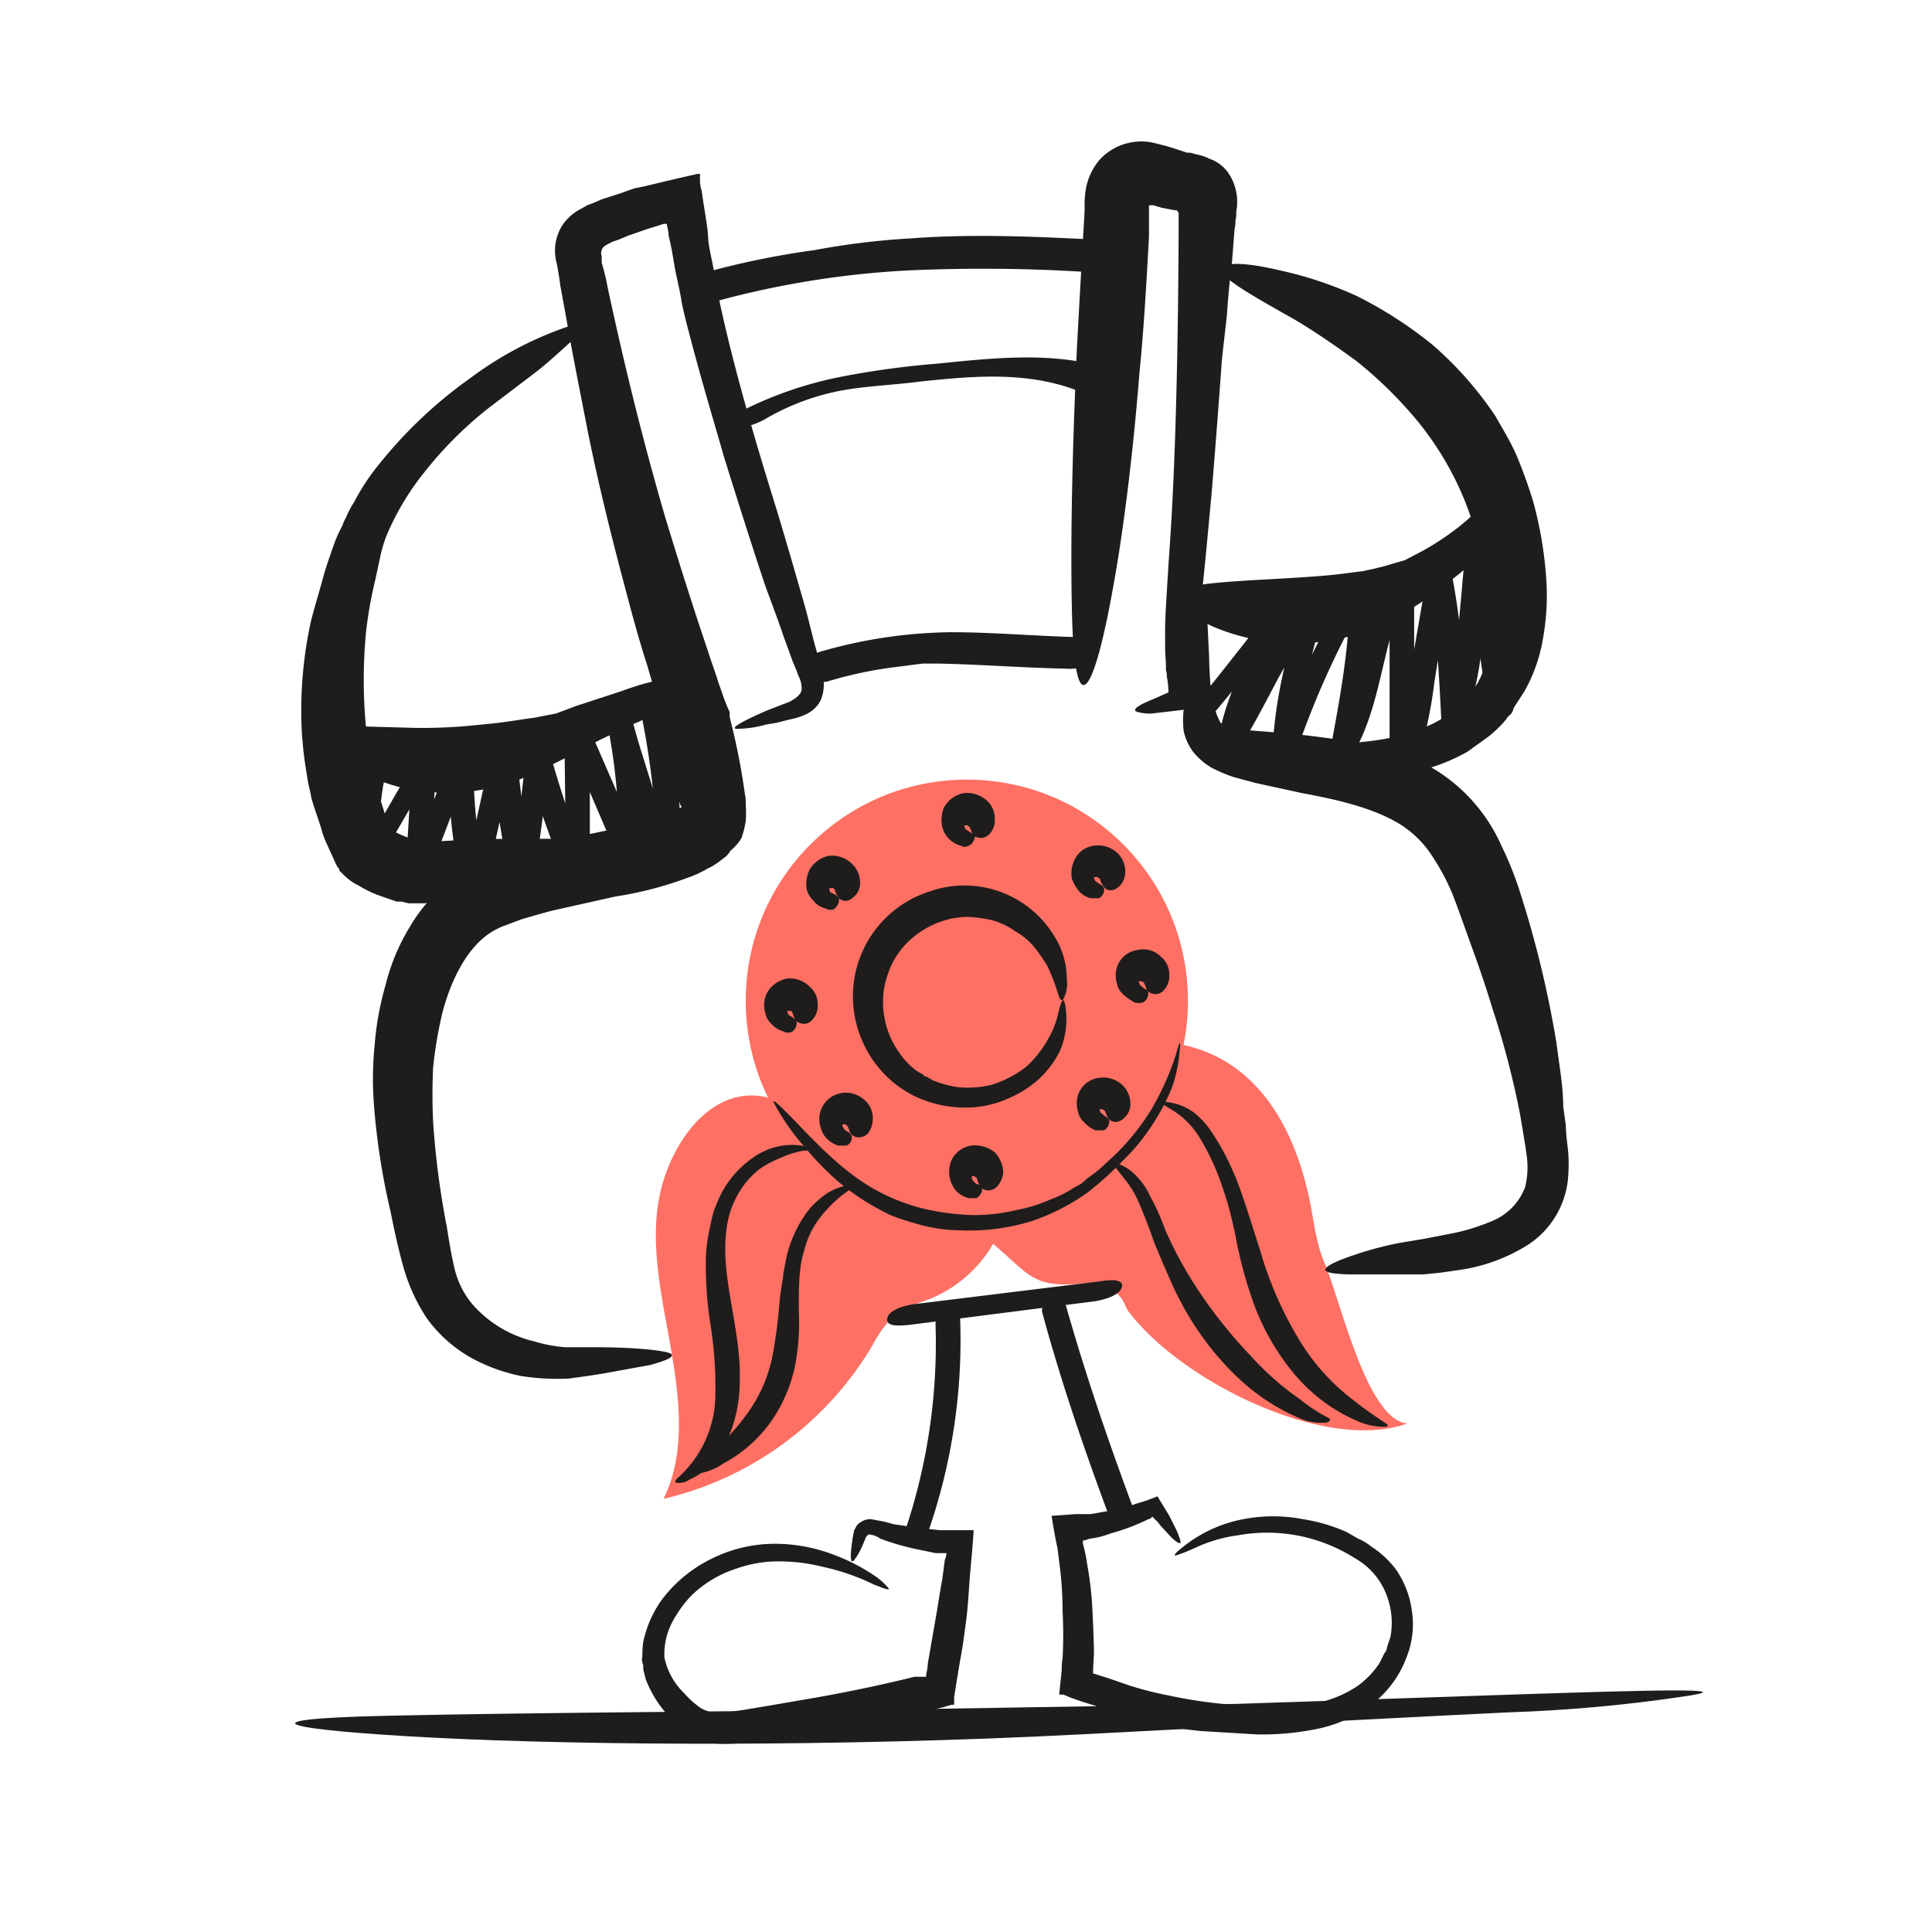 <svg xmlns="http://www.w3.org/2000/svg" xmlns:svgjs="http://svgjs.com/svgjs" xmlns:xlink="http://www.w3.org/1999/xlink" width="360" height="360"><svg xmlns="http://www.w3.org/2000/svg" width="360" height="360" fill="none" viewBox="0 0 2000 2000"><path fill="#1e1d1c" d="m1279.76 1763.87-320.978 5.26c-180.662 2.63-399.912 3.51-557.772 7.01-157.86 3.51-105.24 14.91 49.989 22.81 155.229 7.89 413.944 9.64 667.401-3.51 253.45-13.16 370.09-19.3 442.88-22.8 59.3-1.94 118.45-7.21 177.15-15.79 76.3-10.52-38.58-7.02-172.76-2.63l-285.91 9.65Z" class="color1E1D1C svgShape"/><path fill="#ff7064" d="M903.532 1392.02a116.533 116.533 0 0 1 21.048-28.94c11.401-10.53 28.064-14.03 42.096-20.17a134.262 134.262 0 0 0 61.394-55.25c37.71 31.57 40.34 45.6 91.2 41.21 15.79-1.75 16.67-.87 30.7 6.14 14.03 7.02 14.03 17.54 18.42 22.81 54.37 71.91 203.46 146.45 288.53 115.76-42.1-3.51-69.28-128.04-85.95-166.63-10.52-24.56-11.4-52.62-18.41-78.05-19.3-78.93-64.9-142.08-145.59-149.97l-406.924 58.76c-53.497-17.54-96.47 30.69-113.133 84.19-16.663 53.5-3.508 111.38 6.139 165.75 9.647 54.38 18.417 114.01-6.139 164a341.81 341.81 0 0 0 124.664-57.61 341.94 341.94 0 0 0 91.955-102Z" class="colorFFD809 svgShape"/><path fill="#1e1d1c" d="m579.915 294.892 7.016 38.588c4.385 25.433 11.401 61.39 20.171 106.117 8.77 44.727 21.048 97.347 36.834 156.983 7.893 29.818 15.786 60.513 26.31 92.962 4.385 15.786 9.647 31.572 14.909 48.235a211.25 211.25 0 0 1 7.016 21.925 245.436 245.436 0 0 1 5.262 24.556 356.031 356.031 0 0 1 7.893 49.112v2.631h-.877s.877 0-.877.877l-7.893 4.385a194.724 194.724 0 0 1-46.481 14.032l-54.374 11.401c-19.294 3.508-38.588 8.77-58.759 14.032l-29.818 10.524-14.909 6.139-16.663 8.77a158.742 158.742 0 0 0-49.989 52.62 212.293 212.293 0 0 0-25.433 60.509 310.584 310.584 0 0 0-11.401 62.27 350.017 350.017 0 0 0-.877 60.51 727.99 727.99 0 0 0 17.54 113.14c3.508 17.54 7.016 34.2 12.278 53.49a191.006 191.006 0 0 0 24.556 55.25 143.757 143.757 0 0 0 45.604 41.22 182.18 182.18 0 0 0 52.62 19.3 243.141 243.141 0 0 0 49.112 2.63l19.294-2.63 16.663-2.63 48.235-8.77c22.802-6.14 28.064-10.53 17.54-13.16-10.524-2.63-36.834-5.26-74.545-5.26h-30.695a150.557 150.557 0 0 1-32.449-6.14 121.917 121.917 0 0 1-63.144-37.71 89.48 89.48 0 0 1-18.417-35.08c-3.508-14.03-6.139-29.82-8.77-46.48a863.2 863.2 0 0 1-14.032-107.87c-.877-19.3-.877-37.71 0-56.13a430.112 430.112 0 0 1 9.647-57.01c9.647-36.83 28.064-71.909 55.251-85.941l5.262-2.631 7.016-2.631 14.032-5.262 14.909-4.385 15.786-4.385 66.652-14.909a374.457 374.457 0 0 0 74.545-19.294 112.289 112.289 0 0 0 21.048-9.647l5.262-2.631 5.262-3.508 7.016-5.262a23.685 23.685 0 0 0 6.139-7.016 53.484 53.484 0 0 0 11.401-13.155 102.535 102.535 0 0 0 4.385-17.54c.437-5.839.437-11.702 0-17.54a42.938 42.938 0 0 0-.877-10.524 690.898 690.898 0 0 0-14.909-76.299 37.799 37.799 0 0 1-.877-4.385V736.9l-1.754-3.508-3.508-8.77-6.139-17.54c-3.508-11.401-7.893-22.802-11.401-34.203-15.786-46.481-30.695-93.839-44.727-140.32-25.433-87.7-43.85-165.753-58.759-235.036a215.77 215.77 0 0 0-6.139-25.433v-7.016a7.896 7.896 0 0 1 0-6.139c.877-3.508 4.385-5.262 7.893-7.016l3.508-1.754 5.262-1.754 10.524-4.385 20.171-7.016 11.401-3.508 5.262-1.754h3.508v1.754a43.834 43.834 0 0 1 1.754 10.524c2.631 10.524 4.385 21.048 6.139 31.572 1.754 10.524 5.262 23.679 7.016 35.08 1.754 11.401 10.524 43.85 15.786 63.144 10.524 38.588 20.171 70.16 28.064 98.224 17.54 56.128 29.818 94.716 42.096 131.55 6.139 17.54 13.155 35.08 19.294 53.497l10.524 28.941a136.638 136.638 0 0 1 5.262 13.155 28.937 28.937 0 0 1 3.508 14.909c-.877 5.262-6.139 8.77-12.278 12.278l-22.802 8.77c-32.449 14.032-40.342 20.171-29.818 19.294a113.995 113.995 0 0 0 28.064-4.385l10.524-1.754 14.032-3.508c12.278-2.631 26.31-7.016 32.449-21.048a41.21 41.21 0 0 0 .877-27.187c-1.754-7.893-3.508-15.786-6.139-24.556-2.631-8.77-7.016-28.064-11.401-43.85-8.77-30.695-18.417-64.021-28.941-99.101-21.925-70.16-43.85-144.705-58.759-213.111-3.508-17.54-6.139-34.203-9.647-50.866-3.508-16.663-2.631-17.54-3.508-26.31-.877-8.77-4.385-28.064-6.139-41.219a37.745 37.745 0 0 1-1.754-9.647v-7.893h-2.631l-19.294 4.385-36.834 8.77-8.77 1.754-5.262 1.754-9.647 3.508-19.294 6.139-7.893 3.508-7.016 2.631-6.139 3.508a51.74 51.74 0 0 0-19.294 16.663 49.11 49.11 0 0 0-6.139 40.342c2.631 14.032 3.508 21.925 3.508 21.925ZM1140.32 1326.24l-192.943 23.68c-7.893.88-27.187 5.26-28.941 14.91-1.754 9.65 15.786 7.02 20.171 7.02l192.943-24.56c7.89-.88 27.18-5.26 29.82-14.91 2.63-9.64-16.67-7.01-21.05-6.14ZM1618.29 1145.58s0-6.14-.88-17.54c-.88-11.4-3.51-28.06-6.14-48.23-8.69-52.9-21.3-105.078-37.71-156.109a344.403 344.403 0 0 0-19.3-48.235 176.247 176.247 0 0 0-81.56-85.946 227.174 227.174 0 0 0-55.25-18.417 925.175 925.175 0 0 0-99.98-13.155l-21.92-1.754-18.42-2.631-10.52-3.508a6.98 6.98 0 0 1-2.7-1.682 6.965 6.965 0 0 1-1.69-2.703 68.256 68.256 0 0 1-7.01-24.556 71.149 71.149 0 0 0-6.14-22.802c-2.92-5.847-5.56-9.355-7.89-10.524-1.76-.877-3.51 0-5.27 3.508l-3.5 12.278c-.88 6.139-3.51 13.155-5.27 21.048a92.254 92.254 0 0 0-1.75 32.449c1.72 7.61 5 14.779 9.65 21.048a69.143 69.143 0 0 0 19.29 16.663 160.346 160.346 0 0 0 22.8 9.647l22.8 6.139 48.24 10.524c33.33 6.139 68.41 14.032 95.59 28.941a106.914 106.914 0 0 1 35.08 30.695 230.725 230.725 0 0 1 25.44 46.481c7.01 18.417 14.03 38.588 21.04 57.882 7.02 19.289 14.04 40.339 20.17 60.509a899.997 899.997 0 0 1 28.07 107.87c2.63 15.79 5.26 30.7 7.01 43.85a88.56 88.56 0 0 1-1.75 31.58 61.56 61.56 0 0 1-13.45 21.1 61.512 61.512 0 0 1-20.75 13.98c-12.45 5.3-25.37 9.41-38.59 12.27l-31.57 6.14-26.31 4.39a354.789 354.789 0 0 0-60.52 17.54c-25.43 10.52-17.54 14.03 7.02 14.91h78.93l17.54-1.76 18.42-2.63c26.25-3.55 51.4-12.83 73.67-27.18a92.268 92.268 0 0 0 28.86-31.58 92.134 92.134 0 0 0 11.48-41.22c.64-9.65.35-19.34-.88-28.94-.95-6.98-1.53-14-1.75-21.04l-2.63-19.3Z" class="color1E1D1C svgShape"/><path fill="#1e1d1c" d="M857.051 705.328a418.41 418.41 0 0 1 64.022-14.032l34.203-4.385h15.785c43.849.877 87.699 4.385 132.429 5.262 6.38.716 12.83-.289 18.69-2.91a35.91 35.91 0 0 0 14.63-11.999c5.27-9.647-5.26-17.54-14.9-17.54-45.61-.877-92.09-5.262-137.694-5.262a503.393 503.393 0 0 0-135.057 20.171c-8.77 2.631-23.679 10.524-21.048 21.925 2.631 11.401 21.047 10.524 28.94 8.77ZM1175.4 392.239c-64.9-30.695-135.94-22.802-205.222-15.786a895.309 895.309 0 0 0-97.347 13.155 396.414 396.414 0 0 0-120.149 43.85c-7.893 5.262-6.139 9.647 2.631 10.524a81.563 81.563 0 0 0 35.957-9.647 245.564 245.564 0 0 1 83.315-30.695c26.31-4.385 52.62-5.262 78.93-8.77 58.755-6.139 118.395-11.401 174.525 14.909 8.77 4.385 23.68-.877 32.45-3.508 8.77-2.631 22.8-10.524 14.91-14.032ZM1568.29 730.761l9.65-14.909a164.876 164.876 0 0 0 17.54-45.604 253.207 253.207 0 0 0 5.26-70.16 406.342 406.342 0 0 0-14.03-82.438c-4.39-14.032-9.65-28.941-15.79-43.85-6.14-14.909-14.91-28.941-22.8-42.973a372.622 372.622 0 0 0-64.9-73.668 430.187 430.187 0 0 0-78.93-50.866 396.275 396.275 0 0 0-78.93-26.31c-48.23-11.401-65.77-7.016-59.63 2.631 6.14 9.647 34.2 25.433 74.54 48.235 19.3 11.401 41.22 26.31 64.02 42.973a433.664 433.664 0 0 1 64.02 63.144 320.762 320.762 0 0 1 49.12 84.192 457.157 457.157 0 0 1 26.31 101.732c1.91 15.75 1.62 31.69-.88 47.358a139.137 139.137 0 0 1-13.16 36.834l-10.52 14.909a75.352 75.352 0 0 1-12.28 11.401 115.88 115.88 0 0 1-25.43 16.663 212.237 212.237 0 0 1-48.24 14.909c-14.9 2.631-27.18 3.508-37.71 4.385l-50.86 2.631h-23.68a80.708 80.708 0 0 1-28.07-7.893l-12.27-6.139c-2.63-1.754-4.39-1.754-4.39 0s.88 10.524 10.53 21.048a90.302 90.302 0 0 0 45.6 23.679 238.578 238.578 0 0 0 61.39 4.385 407.92 407.92 0 0 0 64.9-7.016 191.248 191.248 0 0 0 60.51-21.925l21.93-15.786a134.055 134.055 0 0 0 15.78-14.909c4.23-5.25 8.04-10.821 11.4-16.663ZM736.023 313.309a939.285 939.285 0 0 1 203.464-33.326 1707.552 1707.552 0 0 1 200.833 2.631c11.4.877 27.19-3.508 32.45-14.909 5.26-11.401-4.39-18.417-14.03-18.417-71.04-3.508-142.95-7.893-213.991-2.631a785.782 785.782 0 0 0-101.732 12.278 861.245 861.245 0 0 0-114.887 23.679c-8.77 2.631-24.556 10.524-21.048 21.925 3.508 11.401 21.048 11.401 28.941 8.77ZM358.035 536.067a35.949 35.949 0 0 0-3.508 7.893 142.115 142.115 0 0 0-9.647 21.925c-2.631 7.893-7.016 19.294-10.524 32.449-3.508 13.155-7.893 27.187-12.278 43.85a432.397 432.397 0 0 0-9.647 115.764c.877 11.401 1.754 21.925 3.508 33.326l2.631 16.663c.877 5.262 2.631 11.401 3.508 16.663.877 5.262 7.016 21.925 10.524 33.326a93.878 93.878 0 0 0 6.139 16.663l8.77 19.294 1.754 3.508 1.754 1.754v1.754l6.139 6.139a56.14 56.14 0 0 0 14.032 9.647 131.547 131.547 0 0 0 19.294 9.647l20.171 7.016h5.262l7.016 1.754h16.663l42.973-7.016 39.465-6.139 72.791-14.909c66.652-14.909 71.914-27.187 37.711-33.326a431.476 431.476 0 0 0-78.053-5.262h-56.128l-31.572 1.754-32.449 1.754-17.54-7.016-11.401-5.262a82.493 82.493 0 0 0-3.508-8.77c-.877-3.508-3.508-7.893-4.385-11.401l-7.893-24.556a490.297 490.297 0 0 1-9.647-51.743 515.743 515.743 0 0 1-.877-110.502 448.972 448.972 0 0 1 9.647-53.497l5.262-24.556a135.95 135.95 0 0 1 6.139-20.171 274.486 274.486 0 0 1 38.588-64.898 399.008 399.008 0 0 1 67.529-67.529l43.85-33.326c13.155-9.647 25.433-21.048 43.85-37.711s11.401-19.294-10.524-11.401a364.85 364.85 0 0 0-96.47 51.743 464.79 464.79 0 0 0-94.716 89.454 221.003 221.003 0 0 0-25.433 38.588 100.003 100.003 0 0 0-8.77 16.663Z" class="color1E1D1C svgShape"/><path fill="#1e1d1c" d="m575.528 738.654-22.802 4.385c-14.032 1.754-32.449 5.262-54.374 7.016a556.089 556.089 0 0 1-66.652 3.508l-63.144-1.754c-19.294 0-28.064 4.385-27.187 13.155.877 8.77 10.524 21.048 28.941 32.449a178.91 178.91 0 0 0 79.807 22.802 211.37 211.37 0 0 0 99.978-18.417c31.572-14.909 53.497-26.31 69.283-35.08l36.834-17.54a59.643 59.643 0 0 0 35.08-32.449c11.401-20.171-17.54-12.278-49.112-.877l-45.604 14.909-21.048 7.893ZM1454.28 579.917l-21.04 6.139-10.53 2.631-12.28 2.631-28.06 3.508c-42.1 4.385-96.47 5.262-133.3 9.647a61.383 61.383 0 0 0-20.17 6.139 9.679 9.679 0 0 0-4.43 4.367 9.7 9.7 0 0 0-.84 6.157c1.76 7.893 13.16 19.294 33.33 28.064a219.243 219.243 0 0 0 178.03-4.385 378.146 378.146 0 0 0 66.65-43.85 308.093 308.093 0 0 0 31.57-27.187 90.838 90.838 0 0 0 14.91-20.171 47.32 47.32 0 0 0 2.63-26.31c-1.75-11.401-7.89-10.524-14.03-5.262s-16.66 15.786-28.06 24.556a281.546 281.546 0 0 1-35.96 23.679l-18.42 9.647Z" class="color1E1D1C svgShape"/><path fill="#1e1d1c" d="M384.342 796.536h.877a23.678 23.678 0 0 0 22.802-7.016c6.139-9.647-12.278-7.016-15.786-5.262-3.508 1.754-14.909 11.401-18.417 23.679a160.49 160.49 0 0 0-.877 78.93c1.754 7.893 22.802-1.754 25.433-5.262l53.497-92.085-25.433 5.262-7.016 114.01c0 5.262 23.679-.877 25.433-6.139l44.727-117.518-25.433 5.262c.877 41.219 2.631 83.315 14.909 123.657 1.754 6.139 24.556-.877 25.433-6.139l29.818-134.181-25.433 5.262a939.3 939.3 0 0 0 19.294 130.673c1.754 7.016 24.556 0 25.433-5.262 6.139-41.219 11.401-81.561 15.786-122.78l-25.433 5.262a987.534 987.534 0 0 0 42.096 121.026c2.631 6.139 25.433 0 24.556-7.016V753.563l-25.433 7.016 55.251 128.919c2.631 7.016 24.556 0 25.433-7.016a691.922 691.922 0 0 0-10.524-134.181l-25.433 7.016c7.016 24.556 14.032 49.112 21.925 73.668 7.893 24.556 12.278 36.834 28.064 49.112 15.786 12.278 25.433-.877 25.433-7.893a796.301 796.301 0 0 0-17.54-144.705l-25.433 7.016c14.909 33.326 28.941 67.529 42.096 100.855 2.631 7.016 28.064-.877 25.433-6.139-13.155-34.203-27.187-67.529-42.096-101.732-2.631-6.139-26.31 0-25.433 7.016a795.449 795.449 0 0 1 17.54 143.828l24.556-7.893c-16.663-11.401-22.802-31.572-28.064-49.989-5.262-18.417-14.909-46.481-21.048-70.16-1.754-6.139-27.187 0-25.433 7.016a625.323 625.323 0 0 1 10.524 134.181l25.433-7.016-56.128-128.919c-2.631-7.016-25.433 0-25.433 7.016l1.754 147.336 24.556-7.016a1155.877 1155.877 0 0 1-41.219-121.026c-1.754-6.139-24.556 0-25.433 6.139-4.385 40.342-8.77 81.561-14.909 122.78l24.556-5.262a951.495 951.495 0 0 1-19.294-131.55c-.877-6.139-24.556 0-25.433 6.139L479.058 912.3l25.433-5.262c-12.278-40.342-14.032-81.561-14.909-123.657-.877-6.139-23.679.877-25.433 5.262l-44.727 118.395 25.433-5.262 7.016-114.01c.877-7.016-22.802 1.754-25.433 5.262l-53.497 92.962 25.433-6.139a157.866 157.866 0 0 1-4.385-45.604c.739-8.532 1.91-17.02 3.508-25.433a59.637 59.637 0 0 1 7.016-21.048l-10.524 5.262h-10.524v1.754l22.802-7.893h-.877a27.189 27.189 0 0 0-18.417 3.508c-1.754.877-8.77 5.262-2.631 7.016v-.877ZM1566.54 731.638l-24.56-162.245c-1.75-12.278-24.55-6.139-25.43 4.385l-7.89 87.7a249.265 249.265 0 0 1-16.67 79.807h25.44a851.659 851.659 0 0 0-14.91-149.09c-2.63-12.278-24.56-6.139-25.44 4.385l-14.91 85.946-6.13 42.973a174.26 174.26 0 0 0-3.51 21.048c-.88 2.631-.88 5.262-1.76 7.016-.87 1.754-4.38 4.385 1.76 3.508l11.4 8.77v-166.63c0-14.032-20.17-8.77-25.43-.877-32.45 55.251-29.82 121.903-60.52 177.154h25.44c10.52-56.128 20.17-112.256 19.29-170.138 0-14.032-20.17-8.77-25.43 0a864.359 864.359 0 0 0-78.93 171.015h24.55c2.63-54.374 16.67-106.994 31.57-158.737 4.39-15.786-18.41-13.155-24.55-3.508-17.54 29.818-36.84 58.759-52.62 89.454-15.79 30.695-19.3 42.973-34.2 57.882l23.67 3.508c7.02-39.465 27.19-75.422 39.47-113.133a7.92 7.92 0 0 0 .37-3.831 7.896 7.896 0 0 0-8.26-6.693 15.784 15.784 0 0 0-16.67 7.893c2.63-4.385 0-.877-1.75.877a66.448 66.448 0 0 1-7.02 9.647l-22.8 28.941-23.68 29.818-8.77 10.524-3.51 3.508h-.87c.87-1.754 8.77-4.385 9.64-4.385l8.77 2.631c2.64 2.631 1.76 4.385 2.64 1.754.87-2.631 0-.877 0-1.754s-.88-8.77-.88-13.155-1.76-25.433-1.76-37.711l-2.63-53.497c-.87-14.032-26.31-10.524-26.31 1.754 1.76 35.08 3.51 70.16 6.14 105.24 0 7.016.88 14.032 10.53 14.032 9.64 0 13.15-4.385 18.41-10.524 5.27-6.139 25.44-30.695 37.71-46.481l21.05-26.31c3.7-4.01 6.94-8.422 9.65-13.155l-16.66 8.77-7.9-11.401c-13.15 39.465-34.2 76.299-40.34 117.518-2.63 13.155 18.42 7.893 23.68 3.508 5.26-4.385 24.56-41.219 35.08-61.39s35.96-61.39 54.37-91.208l-24.55-3.508c-14.91 53.497-30.7 107.871-32.45 163.999-.88 13.155 21.92 10.524 24.56.877a899.107 899.107 0 0 1 79.8-171.892h-24.55c.87 57.882-9.65 114.01-20.17 170.138-1.76 14.032 21.04 8.77 25.43.877 30.69-55.251 28.06-122.78 60.51-177.154h-24.55v168.384c.1 1.354.48 2.672 1.13 3.867a9.642 9.642 0 0 0 2.6 3.068 9.691 9.691 0 0 0 3.64 1.735c1.32.317 2.69.35 4.03.1a29.789 29.789 0 0 0 16.61-6.809 29.807 29.807 0 0 0 9.7-15.116 459.87 459.87 0 0 0 8.77-49.989l17.54-109.625-25.44 3.508c10.53 47.358 12.28 96.47 14.91 144.705 0 13.155 20.17 9.647 24.56.877a261.187 261.187 0 0 0 17.54-81.561l7.89-91.208-25.43 4.385 24.55 162.245c1.76 12.278 27.19 5.262 25.44-7.016Z" class="color1E1D1C svgShape"/><path fill="#1e1d1c" d="M1264.86 372.945s1.75-16.663 5.26-46.481c.87-14.909 2.63-34.203 5.26-55.251l2.63-34.203c.73-2.864 1.02-5.819.88-8.77.72-2.566 1.01-5.232.87-7.893 0-2.631.88-5.262.88-8.77a52.531 52.531 0 0 0-9.65-33.326 39.432 39.432 0 0 0-19.29-14.032 46.45 46.45 0 0 0-13.15-4.385l-6.14-1.754h-3.51l-13.16-4.385-8.77-2.631-14.03-3.508a58.743 58.743 0 0 0-54.37 17.54 64.9 64.9 0 0 0-14.03 28.064 96.246 96.246 0 0 0-1.76 15.786v9.647c-2.63 44.727-5.26 92.085-7.89 140.32-4.39 96.47-7.02 193.817-5.26 272.747 2.63 122.78 22.8 88.577 42.97-25.433 10.52-57.882 20.17-135.058 27.19-222.758 4.38-43.85 7.01-90.331 9.64-138.566v-30.695s-.87-.877 0-.877c.88 0 0-.877.88-.877h3.51l8.77 2.631 14.03 2.631h1.75l1.76 2.631v17.54c-.88 192.063-6.14 286.779-10.53 346.415-1.75 30.695-3.5 51.743-3.5 71.037 0 19.294 0 20.171.87 30.695v7.893a14.92 14.92 0 0 1 .88 6.139 97.118 97.118 0 0 1 1.75 16.663l-15.78 7.016c-17.54 7.016-21.93 11.401-16.66 13.155a47.3 47.3 0 0 0 14.9 1.754l37.72-4.385c5.26-42.973 8.77-70.16 13.15-108.748 4.39-38.588 7.89-78.053 11.4-115.764 6.14-73.668 10.53-136.812 10.53-136.812Z" class="color1E1D1C svgShape"/><path fill="#ff7064" d="M1000.88 1264.85c126.41 0 228.89-102.48 228.89-228.89 0-126.42-102.48-228.9-228.89-228.9-126.419 0-228.9 102.48-228.9 228.9 0 126.41 102.481 228.89 228.9 228.89Z" class="colorFFD809 svgShape"/><path fill="#1e1d1c" d="m957.027 1114.01-1.754-1.75-6.139-3.51a78.12 78.12 0 0 1-18.417-19.3 86.756 86.756 0 0 1-14.909-35.08 85.942 85.942 0 0 1 3.508-46.48 83.315 83.315 0 0 1 30.695-41.216 89.453 89.453 0 0 1 50.869-17.54c8.86.302 17.67 1.477 26.31 3.508a73.73 73.73 0 0 1 23.68 11.401 69.253 69.253 0 0 1 19.29 15.786 165.166 165.166 0 0 1 14.03 20.171c4.57 9.63 8.38 19.6 11.4 29.82 1.76 5.26 3.51 7.01 5.26 4.38a35.02 35.02 0 0 0 3.51-21.05 83.29 83.29 0 0 0-12.28-42.968 108.699 108.699 0 0 0-56.41-46.941 108.737 108.737 0 0 0-73.381-.417 114.017 114.017 0 0 0-79.348 107.226 114.01 114.01 0 0 0 9.188 46.25 114.028 114.028 0 0 0 55.251 58.76 123.77 123.77 0 0 0 57.88 11.4c14.3-.78 28.3-4.36 41.22-10.53a114.71 114.71 0 0 0 25.43-15.78 99.923 99.923 0 0 0 25.44-32.45c5.5-13 7.61-27.18 6.14-41.22-1.76-17.54-4.39-12.28-7.9 1.75a89.199 89.199 0 0 1-10.52 27.19 113.829 113.829 0 0 1-22.8 28.94 112.302 112.302 0 0 1-35.08 18.42 104.191 104.191 0 0 1-35.96 2.63 113.92 113.92 0 0 1-25.433-7.02l-6.139-3.5-2.631-.88ZM858.8 919.316h2.631c.877 0 1.754 0 2.631 1.754a27.193 27.193 0 0 0 4.385 8.77c2.631 2.631 8.77 5.262 15.786-1.754a18.417 18.417 0 0 0 6.139-14.909 26.3 26.3 0 0 0-2.357-10.569 26.288 26.288 0 0 0-6.413-8.725 28.93 28.93 0 0 0-23.679-7.893 29.81 29.81 0 0 0-20.171 14.909 35.075 35.075 0 0 0-2.631 20.171 28.074 28.074 0 0 0 7.016 11.401 21.928 21.928 0 0 0 12.278 7.893 10.523 10.523 0 0 0 8.77.877 14.037 14.037 0 0 0 5.262-7.893c.877-4.385-1.754-5.262-3.508-7.016l-5.262-2.631a4.382 4.382 0 0 1-.877-4.385ZM871.959 1164h1.754c0-.88.877 0 .877 0h.877l1.754 1.75c1.754 1.76 1.754 6.14 4.385 8.77s9.647 5.26 16.663-.87a25.46 25.46 0 0 0 5.262-14.91c.207-3.82-.478-7.62-2-11.13a24.477 24.477 0 0 0-6.77-9.04 28.106 28.106 0 0 0-11.026-6.26 28.204 28.204 0 0 0-12.653-.76c-3.791.6-7.411 2-10.624 4.09a27.22 27.22 0 0 0-8.015 8.09 27.17 27.17 0 0 0-3.286 22.02 27.19 27.19 0 0 0 6.139 12.28 29.76 29.76 0 0 0 12.278 7.89h8.77a8.737 8.737 0 0 0 3.571-2.8 8.742 8.742 0 0 0 1.691-4.21c.326-1.4.153-2.86-.487-4.14a6.175 6.175 0 0 0-3.021-2.88 8.78 8.78 0 0 1-4.385-3.51 6.99 6.99 0 0 1-1.754-4.38ZM998.244 854.418h2.636c.87 0 0-.877 0 0h.87l1.76 1.754c1.75 1.754 1.75 5.262 4.38 8.77a12.289 12.289 0 0 0 8.68 2.407 12.254 12.254 0 0 0 7.98-4.161 21.033 21.033 0 0 0 5.27-14.909c.12-3.591-.52-7.167-1.88-10.493a25.355 25.355 0 0 0-6.02-8.801 30.576 30.576 0 0 0-11.41-6.651 30.668 30.668 0 0 0-13.143-1.242 29.814 29.814 0 0 0-20.171 14.909 33.332 33.332 0 0 0-1.754 20.171 28.07 28.07 0 0 0 6.139 11.401 27.194 27.194 0 0 0 13.155 7.893 7.015 7.015 0 0 0 7.894 0c2.63-.877 4.38-2.631 6.14-7.016 1.75-4.385-2.63-5.262-4.39-7.016l-4.382-2.631a8.781 8.781 0 0 1-1.754-4.385ZM1006.13 1217.5h2.64c.87 0 0 .87 0 0 0-.88.87 0 0 .87h.87c.88.88 1.76.88 1.76 1.76 0 .87 1.75 6.14 4.38 9.64 2.48 1.88 5.59 2.74 8.68 2.41 3.09-.32 5.95-1.81 7.98-4.16 3.61-4.17 5.77-9.41 6.14-14.91a32.377 32.377 0 0 0-8.77-20.17 32.4 32.4 0 0 0-11.56-6.03c-4.22-1.2-8.64-1.54-12.99-.99-4.31.69-8.399 2.4-11.91 4.99-3.511 2.6-6.345 6-8.263 9.92a30.71 30.71 0 0 0-1.754 19.3 32.372 32.372 0 0 0 6.139 12.27 27.235 27.235 0 0 0 13.158 7.9h7.89c2.63-.88 4.38-3.51 6.14-7.02a6.992 6.992 0 0 0-3.51-7.01c-1.07-.19-2.09-.6-3-1.21-.9-.6-1.67-1.39-2.26-2.3a5.308 5.308 0 0 1-1.63-2.38c-.31-.93-.35-1.93-.13-2.88ZM1132.43 907.915h3.51l2.63 1.754c.92 3.165 2.4 6.136 4.38 8.77 2.63 3.508 8.77 5.262 15.79-.877a21.835 21.835 0 0 0 4.65-7.276 21.906 21.906 0 0 0 1.49-8.51 26.408 26.408 0 0 0-2.36-10.569 26.293 26.293 0 0 0-6.41-8.725 28.956 28.956 0 0 0-23.68-7.016c-4.36.53-8.52 2.182-12.05 4.795a25.414 25.414 0 0 0-8.12 10.114 31.54 31.54 0 0 0-2.63 19.294 43.816 43.816 0 0 0 6.14 11.401 23.667 23.667 0 0 0 13.15 8.77h8.77c1.3-.764 2.43-1.778 3.33-2.982a11.275 11.275 0 0 0 1.93-4.034c.33-1.395.16-2.86-.48-4.141a6.137 6.137 0 0 0-3.02-2.875l-5.27-3.508a8.785 8.785 0 0 1-1.75-4.385ZM1138.57 1148.21h2.63l2.63 1.76c.92 3.16 2.4 6.13 4.38 8.77 2.63 2.63 8.77 5.26 15.79-1.76 2.09-1.85 3.72-4.16 4.79-6.74 1.06-2.59 1.52-5.38 1.35-8.17-.05-3.64-.85-7.24-2.36-10.57a26.274 26.274 0 0 0-6.41-8.72 28.967 28.967 0 0 0-11.06-6.16c-4.09-1.21-8.4-1.51-12.62-.86-4.25.52-8.31 2.08-11.82 4.52a26.215 26.215 0 0 0-8.35 9.52 28.06 28.06 0 0 0-1.76 20.17c.74 4.37 2.9 8.38 6.14 11.4 3.35 3.85 7.56 6.85 12.28 8.77h8.77c1.39-.86 2.58-2.01 3.49-3.38.91-1.36 1.51-2.9 1.77-4.52.29-1.27.08-2.61-.57-3.74a5.181 5.181 0 0 0-2.93-2.39l-4.39-3.51c-2.63-2.63-1.75-4.39-1.75-4.39ZM1178.91 1015.79h3.5l1.76 1.75c1.75 1.75 1.75 6.14 4.38 8.77 1.18 1.04 2.57 1.82 4.07 2.3 1.5.47 3.08.64 4.65.47 1.56-.16 3.08-.65 4.44-1.43 1.37-.78 2.56-1.83 3.51-3.09 3.62-4.1 5.51-9.45 5.26-14.91.13-3.68-.59-7.34-2.11-10.686a23.647 23.647 0 0 0-6.66-8.611 25.44 25.44 0 0 0-23.68-7.016 26.274 26.274 0 0 0-20.17 14.032 28.064 28.064 0 0 0-1.76 20.171c.74 4.37 2.9 8.38 6.14 11.4 3.67 3.47 7.81 6.42 12.28 8.77 2.86.88 5.91.88 8.77 0a10.51 10.51 0 0 0 5.26-7.89c.88-4.39-1.75-5.26-3.51-6.14l-4.38-3.51a8.678 8.678 0 0 1-1.75-4.38ZM814.95 1046.48h3.508s.877 0 1.754 1.75c.877 1.76 1.754 6.14 4.385 8.77a11.284 11.284 0 0 0 4.068 2.3c1.5.48 3.082.64 4.648.48 1.565-.17 3.079-.66 4.447-1.43a11.463 11.463 0 0 0 3.5-3.1 21.046 21.046 0 0 0 5.262-14.91c.137-3.67-.584-7.33-2.106-10.68a23.634 23.634 0 0 0-6.664-8.61 28.058 28.058 0 0 0-23.679-7.9 29.89 29.89 0 0 0-11.729 5.24 29.752 29.752 0 0 0-8.442 9.67 28.064 28.064 0 0 0-1.754 20.17 20.192 20.192 0 0 0 6.139 11.41 25.496 25.496 0 0 0 12.278 7.89c1.312.77 2.775 1.25 4.289 1.4 1.514.15 3.043-.03 4.481-.52a10.612 10.612 0 0 0 3.571-3.32 10.573 10.573 0 0 0 1.691-4.58c.877-4.38-1.754-5.26-3.508-7.01l-4.385-2.63a8.79 8.79 0 0 1-1.754-4.39ZM968.431 1370.09a607.764 607.764 0 0 1-33.326 220.13c-3.508 8.77 21.925 5.26 25.433-3.51a605.144 605.144 0 0 0 33.326-223.63c0-8.77-25.433-3.51-25.433 7.01ZM1078.93 1358.69c19.29 71.04 42.97 140.32 68.4 208.73 4.39 10.52 29.82 3.51 25.44-7.02-25.44-68.4-49.11-137.69-69.29-208.72-2.63-10.53-28.06-3.51-24.55 7.01Z" class="color1E1D1C svgShape"/><path fill="#1e1d1c" d="M665.86 1723.52v4.39l2.631 10.52a119.194 119.194 0 0 0 21.048 35.08 85.93 85.93 0 0 0 20.171 19.3 57.905 57.905 0 0 0 34.203 12.28c11.721.33 23.451-.25 35.08-1.76l35.08-4.38c23.679-3.51 49.989-7.02 76.299-12.28l39.465-8.77 20.171-4.39 26.31-6.14 8.77-2.63h2.631v-7.89l2.631-16.66 3.508-21.05c2.631-13.16 4.385-27.19 6.139-40.34 1.753-13.16 2.633-27.19 3.503-40.34.88-13.16 3.51-36.84 4.39-54.38h-34.203l-17.54-1.75-30.695-4.39-9.647-2.63-14.032-2.63a17.506 17.506 0 0 0-11.401 3.51c-3.508 1.75-4.385 5.26-6.139 7.89a186.14 186.14 0 0 0-3.508 25.43c0 8.77 1.754 8.77 6.139 1.76 4.385-7.02 5.262-9.65 7.893-15.79l1.754-4.38c.877-.88 1.754-2.63 3.508-2.63 4.1.51 8.013 2.02 11.401 4.38a255.435 255.435 0 0 0 35.957 10.53l21.048 4.38h11.401c-.176 2.42-.769 4.8-1.754 7.02l-2.631 20.17c-2.631 13.15-4.385 27.18-7.016 41.22l-7.893 45.6a60.487 60.487 0 0 1-1.754 11.4v2.63H946.5c-31.572 7.9-64.898 14.91-99.101 21.05l-50.866 8.77-26.31 4.39-23.679 3.5a42.07 42.07 0 0 1-21.048-5.26 98.555 98.555 0 0 1-17.54-15.78 71.079 71.079 0 0 1-20.171-36.84 71.918 71.918 0 0 1 7.893-35.96 126.331 126.331 0 0 1 19.294-27.18 117.512 117.512 0 0 1 45.604-28.07 131.934 131.934 0 0 1 37.711-7.89c17.702-.8 35.426.97 52.62 5.26a228.116 228.116 0 0 1 53.497 18.42c11.401 4.38 15.786 6.14 15.786 4.38a69.603 69.603 0 0 0-15.786-14.03 197.545 197.545 0 0 0-41.219-21.05 171.223 171.223 0 0 0-62.267-11.4c-23.22.23-46.058 5.94-66.652 16.67a142.807 142.807 0 0 0-49.112 41.22 115.685 115.685 0 0 0-19.294 43.85c-.657 4.94-.951 9.92-.877 14.9a13.15 13.15 0 0 0 .877 8.77ZM1433.23 1711.25l-5.26 10.52a92.83 92.83 0 0 1-22.8 23.68 118.457 118.457 0 0 1-47.36 18.42 289.905 289.905 0 0 1-68.4 1.75 496.396 496.396 0 0 1-79.81-10.52 354.67 354.67 0 0 1-41.22-10.53l-20.17-7.01-16.66-5.27c0-7.89.87-15.78.87-22.8 0-7.01-.87-30.69-1.75-46.48-.84-14.71-2.59-29.36-5.26-43.85-.95-7.11-2.42-14.15-4.39-21.05v-3.5h1.76l5.26-1.76c7.22-.82 14.29-2.59 21.05-5.26a212.07 212.07 0 0 0 37.71-14.03l4.38-1.76 1.76-1.75 2.63 2.63 2.63 2.63 3.51 4.39 10.52 11.4c5.26 5.26 8.77 7.01 9.65 6.14.88-.88-.88-6.14-4.39-14.04l-7.01-14.03-12.28-20.17-11.4 4.39-11.4 3.5a129.33 129.33 0 0 1-21.93 6.14l-24.55 4.39h-15.79l-24.56 1.75c1.76 10.53 3.51 21.93 6.14 33.33l2.63 21.05c1.78 14.84 2.66 29.78 2.64 44.72.87 16.07.87 32.17 0 48.24-.7 4.05-1 8.17-.88 12.28l-2.63 25.43h4.38l6.14 2.63 12.28 4.39 14.03 4.38 52.62 16.66c18.75 4.57 37.8 7.79 57.01 9.65l57.88 3.51c20.3.43 40.59-1.34 60.51-5.26a141.2 141.2 0 0 0 60.51-27.19c15.48-12.4 27.3-28.77 34.21-47.36a92.194 92.194 0 0 0 5.26-49.99 97.355 97.355 0 0 0-15.79-40.34 99.114 99.114 0 0 0-26.31-24.56 52.88 52.88 0 0 0-13.15-7.89l-12.28-7.01a178.15 178.15 0 0 0-44.73-13.16c-20.56-3.98-41.7-3.98-62.26 0a141.255 141.255 0 0 0-57.89 25.43c-10.52 7.9-14.03 11.4-12.27 12.28 6.89-2.16 13.63-4.8 20.17-7.89 14.14-6.66 29.23-11.1 44.72-13.16 41.89-7.6 85.1.85 121.03 23.68a73.66 73.66 0 0 1 34.2 42.1 78.79 78.79 0 0 1 2.63 39.46l-3.5 10.53a9.685 9.685 0 0 1-2.64 6.14ZM734.265 1273.62a160.61 160.61 0 0 0-3.508 28.07c-.483 22.59.984 45.19 4.385 67.53a406.856 406.856 0 0 1 5.262 79.8 115.742 115.742 0 0 1-11.188 44.22 115.825 115.825 0 0 1-27.4 36.47c-3.508 3.51-3.508 5.26-.877 5.26 4.672.55 9.379-.7 13.155-3.51a65.794 65.794 0 0 0 23.679-17.54 128.037 128.037 0 0 0 20.171-35.96c5.379-16.11 8.046-33 7.893-49.98.877-35.08-8.77-71.92-13.155-107s-.877-60.51 7.893-78.05a87.72 87.72 0 0 1 25.433-32.45 102.23 102.23 0 0 1 21.048-11.4 100.943 100.943 0 0 1 24.556-7.89c11.401 0 9.647-2.64-1.754-5.27a69.28 69.28 0 0 0-49.989 12.28 102.637 102.637 0 0 0-37.711 47.36 84.223 84.223 0 0 0-6.139 20.17l-1.754 7.89Z" class="color1E1D1C svgShape"/><path fill="#1e1d1c" d="M810.565 1322.74s-1.754 8.77-3.508 23.67a529.479 529.479 0 0 1-7.016 55.26 151.788 151.788 0 0 1-26.31 61.39 218.318 218.318 0 0 1-43.85 45.6l-15.786 12.28c-2.631 2.63-2.631 4.38-.877 5.26a63.2 63.2 0 0 0 35.957-11.4 142.045 142.045 0 0 0 56.128-54.38 158.61 158.61 0 0 0 17.54-45.6 241.256 241.256 0 0 0 4.385-49.99c-.877-31.57 0-54.37 5.262-70.16a90.298 90.298 0 0 1 15.786-33.32c4.258-5.62 8.949-10.9 14.032-15.79a120.465 120.465 0 0 1 17.54-14.03c8.77-4.39 6.139-6.14-3.508-4.39a70.266 70.266 0 0 0-18.417 7.02 93.68 93.68 0 0 0-20.171 17.54 127.118 127.118 0 0 0-22.802 46.48c-1.754 7.02-2.631 13.15-3.508 17.54a39.431 39.431 0 0 0-.877 7.02ZM1272.75 1252.58s2.63 9.64 6.14 26.31c4.13 22.63 9.99 44.91 17.54 66.65a246.35 246.35 0 0 0 42.97 76.3 175.52 175.52 0 0 0 67.53 49.99 71.18 71.18 0 0 0 24.55 5.26c5.27 0 6.14-.88 4.39-2.63-1.76-1.76-16.66-10.53-34.2-24.56a221.97 221.97 0 0 1-55.26-60.51 379.97 379.97 0 0 1-42.09-95.6c-11.4-35.08-19.3-62.26-28.07-81.56a251.766 251.766 0 0 0-21.92-40.34c-5-7.68-11.22-14.49-18.42-20.17a56.925 56.925 0 0 0-25.43-10.52c-11.4-1.76-8.77.87 0 6.14a85.05 85.05 0 0 1 31.57 30.69 246.168 246.168 0 0 1 22.8 49.11c5.27 14.91 7.9 25.44 7.9 25.44Z" class="color1E1D1C svgShape"/><path fill="#1e1d1c" d="m1203.46 1306.95 9.65 21.92a306.48 306.48 0 0 0 28.06 49.99 288.198 288.198 0 0 0 49.11 55.25 215.66 215.66 0 0 0 59.64 35.96 60.28 60.28 0 0 0 22.8 2.63c4.39-.87 4.39-2.63 3.51-4.38a161.624 161.624 0 0 1-29.82-19.3 297.98 297.98 0 0 1-52.62-46.48 490.758 490.758 0 0 1-54.37-68.4 411.968 411.968 0 0 1-33.33-61.39c-4.32-12.1-9.59-23.83-15.79-35.08a66.464 66.464 0 0 0-12.27-18.42 49.983 49.983 0 0 0-19.3-14.03c-8.77-3.51-7.01 0-1.75 6.14l9.65 12.27c4.5 6 8.32 12.47 11.4 19.3 6.14 14.03 12.27 29.82 16.66 42.97l8.77 21.05Z" class="color1E1D1C svgShape"/><path fill="#1e1d1c" d="m1119.27 1225.39-7.89 4.38a109.74 109.74 0 0 1-22.8 11.41 158.117 158.117 0 0 1-35.96 11.4c-15.22 3.63-30.83 5.4-46.48 5.26a261.713 261.713 0 0 1-51.744-7.02 205.978 205.978 0 0 1-49.989-20.17c-30.695-17.54-56.128-43.85-77.176-65.77-21.048-21.93-28.064-28.07-26.31-23.68a231.547 231.547 0 0 0 31.572 45.6 291.031 291.031 0 0 0 36.834 37.71 250.888 250.888 0 0 0 54.374 34.21 316.36 316.36 0 0 0 34.203 10.52 160.724 160.724 0 0 0 35.957 4.38 218.346 218.346 0 0 0 74.549-9.64 221.996 221.996 0 0 0 57.88-29.82 351.012 351.012 0 0 0 35.96-32.45 218.59 218.59 0 0 0 36.83-47.36c5.87-9.77 10.86-20.04 14.91-30.69 3.7-11.08 6.06-22.56 7.01-34.21 1.76-14.91 0-11.4-3.5 1.76a287.835 287.835 0 0 1-25.44 57 241.854 241.854 0 0 1-46.48 55.25c-5.9 5.88-12.36 11.17-19.29 15.79l-7.02 6.14Z" class="color1E1D1C svgShape"/></svg></svg>